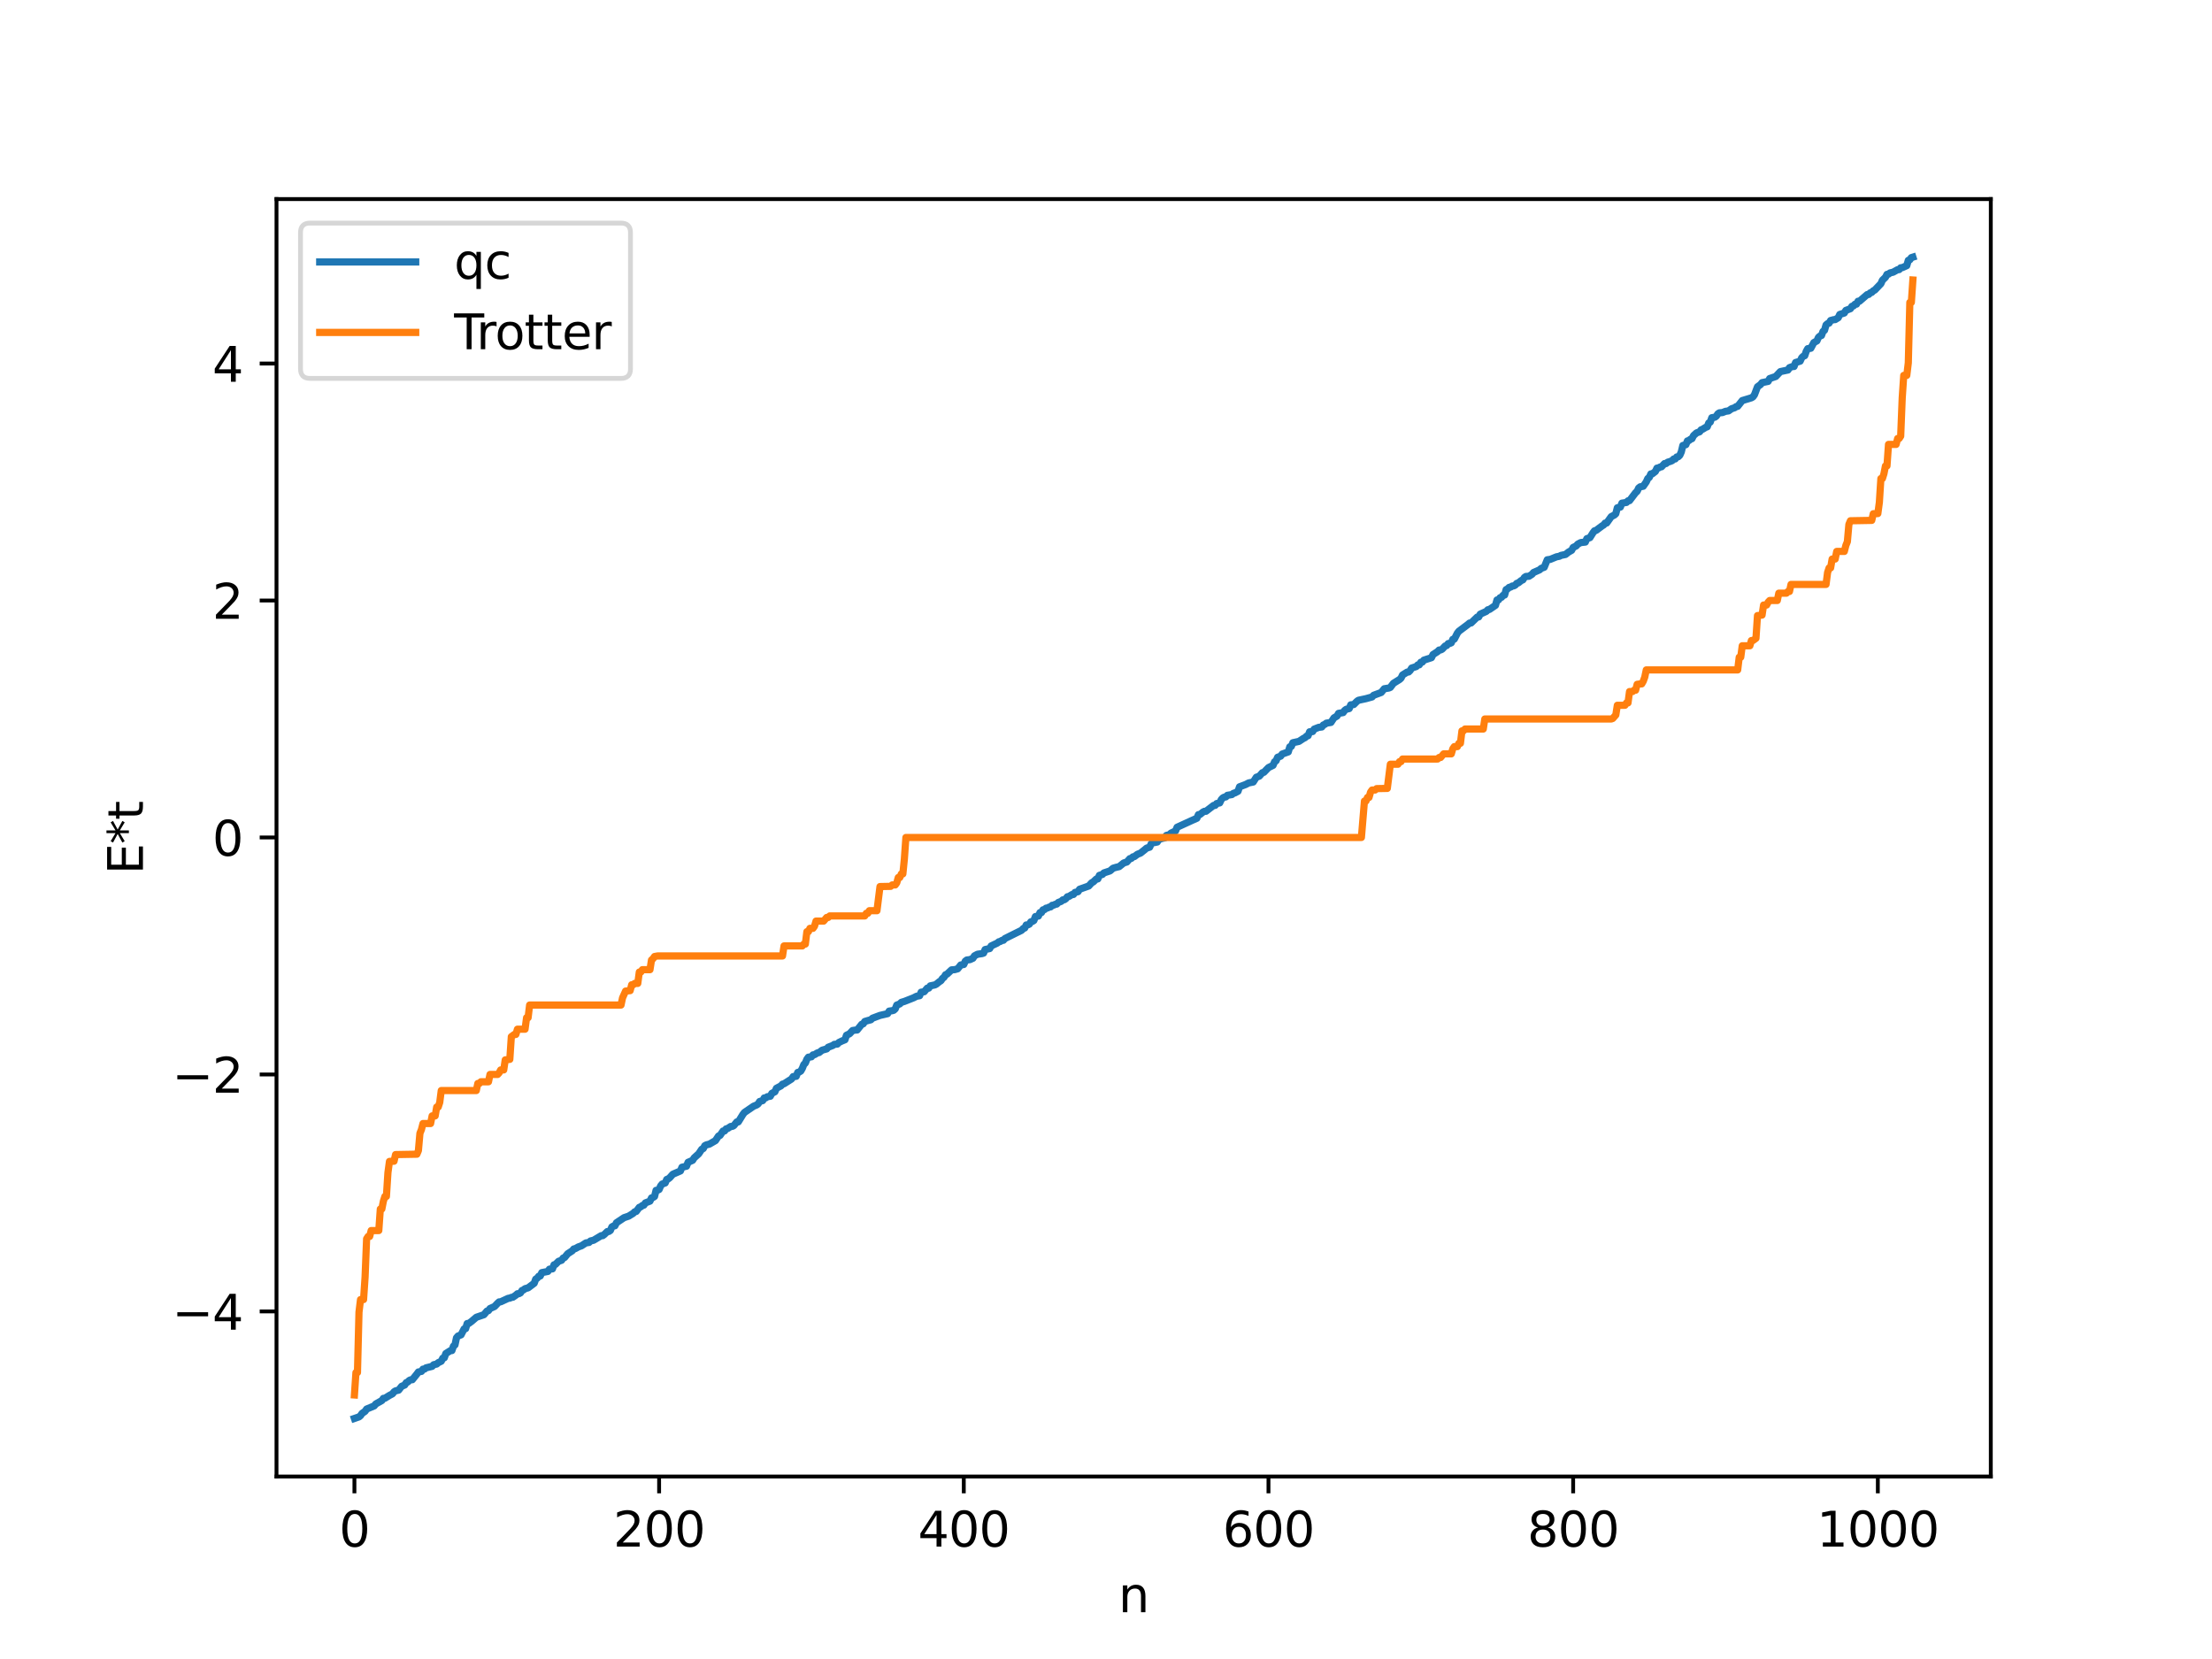 <?xml version="1.0" encoding="utf-8" standalone="no"?>
<!DOCTYPE svg PUBLIC "-//W3C//DTD SVG 1.1//EN"
  "http://www.w3.org/Graphics/SVG/1.1/DTD/svg11.dtd">
<svg xmlns:xlink="http://www.w3.org/1999/xlink" width="460.8pt" height="345.6pt" viewBox="0 0 460.8 345.6" xmlns="http://www.w3.org/2000/svg" version="1.1">
 <defs>
  <style type="text/css">*{stroke-linejoin: round; stroke-linecap: butt}</style>
 </defs>
 <g id="figure_1">
  <g id="patch_1">
   <path d="M 0 345.6 
L 460.8 345.6 
L 460.8 0 
L 0 0 
z
" style="fill: #ffffff"/>
  </g>
  <g id="axes_1">
   <g id="patch_2">
    <path d="M 57.6 307.584 
L 414.72 307.584 
L 414.72 41.472 
L 57.6 41.472 
z
" style="fill: #ffffff"/>
   </g>
   <g id="matplotlib.axis_1">
    <g id="xtick_1">
     <g id="line2d_1">
      <defs>
       <path id="mdfba3d3b55" d="M 0 0 
L 0 3.5 
" style="stroke: #000000; stroke-width: 0.8"/>
      </defs>
      <g>
       <use xlink:href="#mdfba3d3b55" x="73.833" y="307.584" style="stroke: #000000; stroke-width: 0.8"/>
      </g>
     </g>
     <g id="text_1">
      <!-- 0 -->
      <g transform="translate(70.651 322.182) scale(0.1 -0.1)">
       <defs>
        <path id="DejaVuSans-30" d="M 2034 4250 
Q 1547 4250 1301 3770 
Q 1056 3291 1056 2328 
Q 1056 1369 1301 889 
Q 1547 409 2034 409 
Q 2525 409 2770 889 
Q 3016 1369 3016 2328 
Q 3016 3291 2770 3770 
Q 2525 4250 2034 4250 
z
M 2034 4750 
Q 2819 4750 3233 4129 
Q 3647 3509 3647 2328 
Q 3647 1150 3233 529 
Q 2819 -91 2034 -91 
Q 1250 -91 836 529 
Q 422 1150 422 2328 
Q 422 3509 836 4129 
Q 1250 4750 2034 4750 
z
" transform="scale(0.016)"/>
       </defs>
       <use xlink:href="#DejaVuSans-30"/>
      </g>
     </g>
    </g>
    <g id="xtick_2">
     <g id="line2d_2">
      <g>
       <use xlink:href="#mdfba3d3b55" x="137.304" y="307.584" style="stroke: #000000; stroke-width: 0.8"/>
      </g>
     </g>
     <g id="text_2">
      <!-- 200 -->
      <g transform="translate(127.76 322.182) scale(0.1 -0.1)">
       <defs>
        <path id="DejaVuSans-32" d="M 1228 531 
L 3431 531 
L 3431 0 
L 469 0 
L 469 531 
Q 828 903 1448 1529 
Q 2069 2156 2228 2338 
Q 2531 2678 2651 2914 
Q 2772 3150 2772 3378 
Q 2772 3750 2511 3984 
Q 2250 4219 1831 4219 
Q 1534 4219 1204 4116 
Q 875 4013 500 3803 
L 500 4441 
Q 881 4594 1212 4672 
Q 1544 4750 1819 4750 
Q 2544 4750 2975 4387 
Q 3406 4025 3406 3419 
Q 3406 3131 3298 2873 
Q 3191 2616 2906 2266 
Q 2828 2175 2409 1742 
Q 1991 1309 1228 531 
z
" transform="scale(0.016)"/>
       </defs>
       <use xlink:href="#DejaVuSans-32"/>
       <use xlink:href="#DejaVuSans-30" x="63.623"/>
       <use xlink:href="#DejaVuSans-30" x="127.246"/>
      </g>
     </g>
    </g>
    <g id="xtick_3">
     <g id="line2d_3">
      <g>
       <use xlink:href="#mdfba3d3b55" x="200.775" y="307.584" style="stroke: #000000; stroke-width: 0.8"/>
      </g>
     </g>
     <g id="text_3">
      <!-- 400 -->
      <g transform="translate(191.231 322.182) scale(0.1 -0.1)">
       <defs>
        <path id="DejaVuSans-34" d="M 2419 4116 
L 825 1625 
L 2419 1625 
L 2419 4116 
z
M 2253 4666 
L 3047 4666 
L 3047 1625 
L 3713 1625 
L 3713 1100 
L 3047 1100 
L 3047 0 
L 2419 0 
L 2419 1100 
L 313 1100 
L 313 1709 
L 2253 4666 
z
" transform="scale(0.016)"/>
       </defs>
       <use xlink:href="#DejaVuSans-34"/>
       <use xlink:href="#DejaVuSans-30" x="63.623"/>
       <use xlink:href="#DejaVuSans-30" x="127.246"/>
      </g>
     </g>
    </g>
    <g id="xtick_4">
     <g id="line2d_4">
      <g>
       <use xlink:href="#mdfba3d3b55" x="264.246" y="307.584" style="stroke: #000000; stroke-width: 0.8"/>
      </g>
     </g>
     <g id="text_4">
      <!-- 600 -->
      <g transform="translate(254.702 322.182) scale(0.1 -0.1)">
       <defs>
        <path id="DejaVuSans-36" d="M 2113 2584 
Q 1688 2584 1439 2293 
Q 1191 2003 1191 1497 
Q 1191 994 1439 701 
Q 1688 409 2113 409 
Q 2538 409 2786 701 
Q 3034 994 3034 1497 
Q 3034 2003 2786 2293 
Q 2538 2584 2113 2584 
z
M 3366 4563 
L 3366 3988 
Q 3128 4100 2886 4159 
Q 2644 4219 2406 4219 
Q 1781 4219 1451 3797 
Q 1122 3375 1075 2522 
Q 1259 2794 1537 2939 
Q 1816 3084 2150 3084 
Q 2853 3084 3261 2657 
Q 3669 2231 3669 1497 
Q 3669 778 3244 343 
Q 2819 -91 2113 -91 
Q 1303 -91 875 529 
Q 447 1150 447 2328 
Q 447 3434 972 4092 
Q 1497 4750 2381 4750 
Q 2619 4750 2861 4703 
Q 3103 4656 3366 4563 
z
" transform="scale(0.016)"/>
       </defs>
       <use xlink:href="#DejaVuSans-36"/>
       <use xlink:href="#DejaVuSans-30" x="63.623"/>
       <use xlink:href="#DejaVuSans-30" x="127.246"/>
      </g>
     </g>
    </g>
    <g id="xtick_5">
     <g id="line2d_5">
      <g>
       <use xlink:href="#mdfba3d3b55" x="327.717" y="307.584" style="stroke: #000000; stroke-width: 0.8"/>
      </g>
     </g>
     <g id="text_5">
      <!-- 800 -->
      <g transform="translate(318.173 322.182) scale(0.1 -0.1)">
       <defs>
        <path id="DejaVuSans-38" d="M 2034 2216 
Q 1584 2216 1326 1975 
Q 1069 1734 1069 1313 
Q 1069 891 1326 650 
Q 1584 409 2034 409 
Q 2484 409 2743 651 
Q 3003 894 3003 1313 
Q 3003 1734 2745 1975 
Q 2488 2216 2034 2216 
z
M 1403 2484 
Q 997 2584 770 2862 
Q 544 3141 544 3541 
Q 544 4100 942 4425 
Q 1341 4750 2034 4750 
Q 2731 4750 3128 4425 
Q 3525 4100 3525 3541 
Q 3525 3141 3298 2862 
Q 3072 2584 2669 2484 
Q 3125 2378 3379 2068 
Q 3634 1759 3634 1313 
Q 3634 634 3220 271 
Q 2806 -91 2034 -91 
Q 1263 -91 848 271 
Q 434 634 434 1313 
Q 434 1759 690 2068 
Q 947 2378 1403 2484 
z
M 1172 3481 
Q 1172 3119 1398 2916 
Q 1625 2713 2034 2713 
Q 2441 2713 2670 2916 
Q 2900 3119 2900 3481 
Q 2900 3844 2670 4047 
Q 2441 4250 2034 4250 
Q 1625 4250 1398 4047 
Q 1172 3844 1172 3481 
z
" transform="scale(0.016)"/>
       </defs>
       <use xlink:href="#DejaVuSans-38"/>
       <use xlink:href="#DejaVuSans-30" x="63.623"/>
       <use xlink:href="#DejaVuSans-30" x="127.246"/>
      </g>
     </g>
    </g>
    <g id="xtick_6">
     <g id="line2d_6">
      <g>
       <use xlink:href="#mdfba3d3b55" x="391.188" y="307.584" style="stroke: #000000; stroke-width: 0.8"/>
      </g>
     </g>
     <g id="text_6">
      <!-- 1000 -->
      <g transform="translate(378.463 322.182) scale(0.1 -0.1)">
       <defs>
        <path id="DejaVuSans-31" d="M 794 531 
L 1825 531 
L 1825 4091 
L 703 3866 
L 703 4441 
L 1819 4666 
L 2450 4666 
L 2450 531 
L 3481 531 
L 3481 0 
L 794 0 
L 794 531 
z
" transform="scale(0.016)"/>
       </defs>
       <use xlink:href="#DejaVuSans-31"/>
       <use xlink:href="#DejaVuSans-30" x="63.623"/>
       <use xlink:href="#DejaVuSans-30" x="127.246"/>
       <use xlink:href="#DejaVuSans-30" x="190.869"/>
      </g>
     </g>
    </g>
    <g id="text_7">
     <!-- n -->
     <g transform="translate(232.991 335.861) scale(0.1 -0.1)">
      <defs>
       <path id="DejaVuSans-6e" d="M 3513 2113 
L 3513 0 
L 2938 0 
L 2938 2094 
Q 2938 2591 2744 2837 
Q 2550 3084 2163 3084 
Q 1697 3084 1428 2787 
Q 1159 2491 1159 1978 
L 1159 0 
L 581 0 
L 581 3500 
L 1159 3500 
L 1159 2956 
Q 1366 3272 1645 3428 
Q 1925 3584 2291 3584 
Q 2894 3584 3203 3211 
Q 3513 2838 3513 2113 
z
" transform="scale(0.016)"/>
      </defs>
      <use xlink:href="#DejaVuSans-6e"/>
     </g>
    </g>
   </g>
   <g id="matplotlib.axis_2">
    <g id="ytick_1">
     <g id="line2d_7">
      <defs>
       <path id="mfbbdf902e1" d="M 0 0 
L -3.5 0 
" style="stroke: #000000; stroke-width: 0.8"/>
      </defs>
      <g>
       <use xlink:href="#mfbbdf902e1" x="57.6" y="273.194" style="stroke: #000000; stroke-width: 0.8"/>
      </g>
     </g>
     <g id="text_8">
      <!-- −4 -->
      <g transform="translate(35.858 276.993) scale(0.1 -0.1)">
       <defs>
        <path id="DejaVuSans-2212" d="M 678 2272 
L 4684 2272 
L 4684 1741 
L 678 1741 
L 678 2272 
z
" transform="scale(0.016)"/>
       </defs>
       <use xlink:href="#DejaVuSans-2212"/>
       <use xlink:href="#DejaVuSans-34" x="83.789"/>
      </g>
     </g>
    </g>
    <g id="ytick_2">
     <g id="line2d_8">
      <g>
       <use xlink:href="#mfbbdf902e1" x="57.6" y="223.828" style="stroke: #000000; stroke-width: 0.8"/>
      </g>
     </g>
     <g id="text_9">
      <!-- −2 -->
      <g transform="translate(35.858 227.627) scale(0.1 -0.1)">
       <use xlink:href="#DejaVuSans-2212"/>
       <use xlink:href="#DejaVuSans-32" x="83.789"/>
      </g>
     </g>
    </g>
    <g id="ytick_3">
     <g id="line2d_9">
      <g>
       <use xlink:href="#mfbbdf902e1" x="57.6" y="174.462" style="stroke: #000000; stroke-width: 0.8"/>
      </g>
     </g>
     <g id="text_10">
      <!-- 0 -->
      <g transform="translate(44.237 178.262) scale(0.1 -0.1)">
       <use xlink:href="#DejaVuSans-30"/>
      </g>
     </g>
    </g>
    <g id="ytick_4">
     <g id="line2d_10">
      <g>
       <use xlink:href="#mfbbdf902e1" x="57.6" y="125.097" style="stroke: #000000; stroke-width: 0.8"/>
      </g>
     </g>
     <g id="text_11">
      <!-- 2 -->
      <g transform="translate(44.237 128.896) scale(0.1 -0.1)">
       <use xlink:href="#DejaVuSans-32"/>
      </g>
     </g>
    </g>
    <g id="ytick_5">
     <g id="line2d_11">
      <g>
       <use xlink:href="#mfbbdf902e1" x="57.6" y="75.731" style="stroke: #000000; stroke-width: 0.8"/>
      </g>
     </g>
     <g id="text_12">
      <!-- 4 -->
      <g transform="translate(44.237 79.53) scale(0.1 -0.1)">
       <use xlink:href="#DejaVuSans-34"/>
      </g>
     </g>
    </g>
    <g id="text_13">
     <!-- E*t -->
     <g transform="translate(29.778 182.148) rotate(-90) scale(0.1 -0.1)">
      <defs>
       <path id="DejaVuSans-45" d="M 628 4666 
L 3578 4666 
L 3578 4134 
L 1259 4134 
L 1259 2753 
L 3481 2753 
L 3481 2222 
L 1259 2222 
L 1259 531 
L 3634 531 
L 3634 0 
L 628 0 
L 628 4666 
z
" transform="scale(0.016)"/>
       <path id="DejaVuSans-2a" d="M 3009 3897 
L 1888 3291 
L 3009 2681 
L 2828 2375 
L 1778 3009 
L 1778 1831 
L 1422 1831 
L 1422 3009 
L 372 2375 
L 191 2681 
L 1313 3291 
L 191 3897 
L 372 4206 
L 1422 3572 
L 1422 4750 
L 1778 4750 
L 1778 3572 
L 2828 4206 
L 3009 3897 
z
" transform="scale(0.016)"/>
       <path id="DejaVuSans-74" d="M 1172 4494 
L 1172 3500 
L 2356 3500 
L 2356 3053 
L 1172 3053 
L 1172 1153 
Q 1172 725 1289 603 
Q 1406 481 1766 481 
L 2356 481 
L 2356 0 
L 1766 0 
Q 1100 0 847 248 
Q 594 497 594 1153 
L 594 3053 
L 172 3053 
L 172 3500 
L 594 3500 
L 594 4494 
L 1172 4494 
z
" transform="scale(0.016)"/>
      </defs>
      <use xlink:href="#DejaVuSans-45"/>
      <use xlink:href="#DejaVuSans-2a" x="63.184"/>
      <use xlink:href="#DejaVuSans-74" x="113.184"/>
     </g>
    </g>
   </g>
   <g id="line2d_12">
    <path d="M 73.833 295.488 
L 74.785 295.164 
L 75.102 294.901 
L 75.42 294.438 
L 76.054 294.002 
L 76.372 293.533 
L 77.958 292.872 
L 78.276 292.473 
L 79.545 291.759 
L 79.862 291.302 
L 80.18 291.282 
L 81.132 290.689 
L 81.767 290.356 
L 82.084 289.944 
L 82.401 289.737 
L 83.036 289.595 
L 83.671 288.795 
L 84.305 288.524 
L 84.623 288.028 
L 84.94 287.904 
L 85.258 287.574 
L 85.575 287.429 
L 85.892 287.422 
L 86.844 286.241 
L 87.162 285.806 
L 87.796 285.688 
L 88.114 285.215 
L 88.431 285.211 
L 88.748 284.949 
L 90.018 284.637 
L 90.335 284.301 
L 90.97 284.154 
L 91.287 283.874 
L 91.922 283.57 
L 92.239 282.928 
L 92.557 282.853 
L 92.874 281.967 
L 93.826 281.367 
L 94.143 281.346 
L 94.461 280.423 
L 94.778 280.176 
L 95.096 278.686 
L 95.413 278.321 
L 96.048 278.068 
L 96.682 276.832 
L 97 276.786 
L 97.317 275.722 
L 97.634 275.705 
L 98.269 275.238 
L 99.221 274.416 
L 100.808 273.875 
L 101.443 273.121 
L 101.76 273.024 
L 102.077 272.589 
L 103.029 272.168 
L 103.664 271.491 
L 103.981 271.209 
L 104.299 271.193 
L 105.886 270.456 
L 106.203 270.433 
L 106.52 270.267 
L 106.838 270.239 
L 107.472 269.8 
L 107.79 269.511 
L 108.107 269.497 
L 108.424 269.326 
L 108.742 268.837 
L 109.059 268.712 
L 109.377 268.453 
L 110.011 268.282 
L 111.281 267.327 
L 111.598 266.466 
L 111.915 266.266 
L 112.233 265.866 
L 112.55 265.81 
L 112.867 265.109 
L 114.137 264.862 
L 114.454 264.395 
L 115.089 264.327 
L 115.406 263.485 
L 115.724 263.387 
L 116.358 262.755 
L 116.993 262.535 
L 117.31 262.077 
L 117.628 261.953 
L 118.262 261.177 
L 119.215 260.559 
L 119.532 260.177 
L 119.849 260.11 
L 120.484 259.753 
L 121.119 259.53 
L 122.071 258.914 
L 122.705 258.826 
L 123.023 258.513 
L 123.658 258.363 
L 125.244 257.414 
L 125.562 257.407 
L 125.879 257.172 
L 126.514 256.556 
L 126.831 256.538 
L 127.148 256.326 
L 127.466 255.594 
L 127.783 255.405 
L 128.1 255.356 
L 128.418 254.724 
L 130.005 253.663 
L 130.957 253.346 
L 131.909 252.754 
L 132.226 252.434 
L 132.543 252.363 
L 133.178 251.511 
L 133.496 251.405 
L 133.813 251.131 
L 134.13 251.054 
L 134.448 250.584 
L 135.4 250.22 
L 135.717 249.544 
L 136.034 249.46 
L 136.352 249.249 
L 136.669 247.968 
L 136.986 247.95 
L 137.304 247.793 
L 137.621 247.053 
L 137.939 246.663 
L 138.573 246.436 
L 138.891 245.701 
L 139.208 245.581 
L 139.525 245.327 
L 140.16 244.616 
L 141.747 243.929 
L 142.064 243.156 
L 143.016 242.942 
L 143.334 242.132 
L 144.286 241.712 
L 144.603 241.207 
L 145.555 240.349 
L 146.19 239.405 
L 146.507 239.261 
L 146.824 238.67 
L 147.142 238.502 
L 147.777 238.342 
L 149.046 237.606 
L 149.681 236.653 
L 149.998 236.527 
L 150.633 235.607 
L 150.95 235.598 
L 151.267 235.159 
L 151.585 235.089 
L 152.22 234.661 
L 152.537 234.651 
L 152.854 234.499 
L 153.489 233.716 
L 153.806 233.707 
L 154.758 232.162 
L 155.076 231.75 
L 156.98 230.449 
L 157.615 230.19 
L 157.932 229.958 
L 158.249 229.46 
L 158.884 229.278 
L 159.201 228.717 
L 159.519 228.709 
L 159.836 228.474 
L 160.471 228.367 
L 160.788 227.767 
L 161.423 227.439 
L 161.74 226.712 
L 162.692 226.205 
L 163.01 225.844 
L 163.327 225.772 
L 164.914 224.762 
L 165.231 224.271 
L 165.866 224.219 
L 166.183 223.403 
L 166.5 223.319 
L 166.818 223.119 
L 167.135 222.565 
L 167.453 221.757 
L 167.77 221.454 
L 168.087 220.659 
L 168.405 220.231 
L 169.039 220.154 
L 169.357 219.753 
L 169.674 219.714 
L 170.309 219.323 
L 170.626 219.273 
L 171.261 218.775 
L 172.213 218.508 
L 172.53 218.156 
L 173.482 217.791 
L 173.8 217.562 
L 174.434 217.501 
L 174.752 217.168 
L 175.386 216.86 
L 176.021 216.602 
L 176.339 215.66 
L 176.973 215.356 
L 177.608 214.677 
L 178.243 214.579 
L 178.56 214.567 
L 179.512 213.383 
L 179.829 213.28 
L 180.147 212.792 
L 180.781 212.602 
L 181.416 212.436 
L 181.734 212.121 
L 183.32 211.527 
L 184.907 211.163 
L 185.224 210.634 
L 185.859 210.546 
L 186.177 210.457 
L 186.494 210.167 
L 186.811 209.379 
L 187.446 209.134 
L 187.763 208.803 
L 188.398 208.615 
L 190.302 207.866 
L 190.937 207.541 
L 191.572 207.423 
L 191.889 206.694 
L 192.524 206.596 
L 193.158 205.854 
L 193.476 205.846 
L 193.793 205.376 
L 194.745 205.177 
L 195.062 205.013 
L 195.697 204.495 
L 196.015 204.302 
L 196.332 203.825 
L 196.649 203.597 
L 196.967 203.062 
L 197.284 202.932 
L 198.236 202.039 
L 198.871 201.996 
L 199.505 201.818 
L 200.14 201.025 
L 200.775 200.92 
L 201.092 200.226 
L 201.41 199.987 
L 202.044 199.91 
L 202.679 199.624 
L 202.996 199.124 
L 203.631 198.786 
L 204.583 198.649 
L 204.9 198.543 
L 205.218 197.805 
L 206.17 197.602 
L 206.487 197.053 
L 207.757 196.455 
L 208.074 196.191 
L 208.391 196.125 
L 208.709 195.911 
L 209.026 195.875 
L 209.343 195.517 
L 212.834 193.786 
L 213.152 193.429 
L 213.469 193.324 
L 213.786 192.688 
L 214.104 192.676 
L 214.421 192.521 
L 214.739 192.036 
L 215.056 191.96 
L 215.373 191.761 
L 215.691 190.937 
L 216.325 190.829 
L 216.643 190.111 
L 216.96 190.1 
L 217.277 189.535 
L 217.595 189.479 
L 217.912 189.19 
L 218.229 189.15 
L 218.547 188.963 
L 218.864 188.92 
L 219.181 188.591 
L 219.499 188.564 
L 219.816 188.385 
L 220.134 188.341 
L 220.451 188.006 
L 221.086 187.76 
L 221.403 187.457 
L 221.72 187.43 
L 222.038 187.212 
L 222.355 186.811 
L 222.672 186.749 
L 223.307 186.355 
L 223.624 186.333 
L 223.942 185.905 
L 224.577 185.752 
L 224.894 185.247 
L 226.798 184.571 
L 227.433 183.883 
L 227.75 183.721 
L 228.385 183.113 
L 228.702 183.091 
L 229.02 182.352 
L 229.654 182.162 
L 229.972 181.84 
L 231.241 181.422 
L 231.876 180.864 
L 232.51 180.68 
L 233.145 180.533 
L 234.097 179.765 
L 234.732 179.579 
L 235.367 178.869 
L 235.684 178.814 
L 236.001 178.502 
L 236.319 178.439 
L 236.953 177.963 
L 237.588 177.715 
L 238.54 176.955 
L 238.858 176.675 
L 239.492 176.488 
L 239.81 175.783 
L 240.127 175.596 
L 241.079 175.408 
L 241.396 174.903 
L 242.031 174.674 
L 242.666 174.537 
L 242.983 174.035 
L 243.618 173.872 
L 243.935 173.554 
L 244.887 173.105 
L 245.205 172.333 
L 248.378 170.879 
L 249.33 170.457 
L 249.648 169.709 
L 249.965 169.677 
L 250.6 169.171 
L 250.917 169.009 
L 251.234 169.001 
L 252.821 167.781 
L 253.139 167.776 
L 253.456 167.393 
L 254.091 167.257 
L 254.408 166.575 
L 254.725 166.228 
L 255.043 166.056 
L 255.36 166.015 
L 255.677 165.682 
L 256.629 165.522 
L 256.947 165.258 
L 257.264 165.175 
L 257.899 164.837 
L 258.216 163.908 
L 259.486 163.43 
L 260.12 163.101 
L 261.072 162.908 
L 261.707 161.92 
L 262.342 161.681 
L 262.977 160.967 
L 263.294 160.884 
L 264.246 159.903 
L 265.198 159.437 
L 265.515 158.693 
L 265.833 158.49 
L 266.15 157.753 
L 266.785 157.524 
L 267.102 157.085 
L 268.054 156.747 
L 268.372 156.635 
L 268.689 155.573 
L 269.006 155.489 
L 269.324 154.722 
L 270.593 154.447 
L 271.545 153.815 
L 271.862 153.676 
L 272.18 153.352 
L 272.497 153.266 
L 272.815 152.448 
L 273.449 152.397 
L 273.767 151.89 
L 274.719 151.519 
L 275.353 151.444 
L 275.671 151.031 
L 275.988 150.9 
L 276.305 150.648 
L 277.258 150.494 
L 277.892 149.541 
L 278.527 149.169 
L 278.844 148.608 
L 279.796 148.446 
L 280.114 148.005 
L 280.431 147.756 
L 281.066 147.607 
L 281.383 146.834 
L 282.018 146.764 
L 282.653 146.127 
L 282.97 145.884 
L 284.557 145.542 
L 285.826 145.189 
L 286.143 144.845 
L 287.73 144.255 
L 288.365 143.48 
L 289.317 143.328 
L 289.634 143.196 
L 290.269 142.349 
L 291.539 141.559 
L 291.856 141.279 
L 292.173 140.615 
L 293.125 140.019 
L 293.443 139.983 
L 293.76 139.674 
L 294.077 139.167 
L 295.029 138.857 
L 295.347 138.514 
L 295.664 138.498 
L 295.981 137.957 
L 296.299 137.929 
L 296.616 137.519 
L 298.203 137.006 
L 298.52 136.354 
L 299.472 135.743 
L 299.79 135.417 
L 300.107 135.401 
L 300.424 135.236 
L 301.059 134.567 
L 301.377 134.472 
L 301.694 134.063 
L 302.011 134.046 
L 302.329 133.908 
L 302.646 133.184 
L 302.963 133.138 
L 303.598 131.895 
L 303.915 131.495 
L 305.82 130.067 
L 306.137 129.792 
L 306.454 129.777 
L 307.724 128.551 
L 308.041 128.521 
L 308.358 127.936 
L 309.628 127.363 
L 309.945 127.024 
L 310.262 126.972 
L 311.532 126.107 
L 311.849 124.982 
L 312.167 124.972 
L 312.484 124.519 
L 312.801 124.421 
L 313.119 124.015 
L 313.436 123.958 
L 313.753 122.823 
L 314.071 122.663 
L 314.388 122.356 
L 314.705 122.298 
L 315.023 122.087 
L 315.34 122.051 
L 315.658 121.881 
L 315.975 121.525 
L 316.292 121.428 
L 316.927 120.924 
L 317.244 120.792 
L 317.562 120.292 
L 317.879 120.087 
L 318.514 120.042 
L 319.148 119.632 
L 319.466 119.26 
L 320.735 118.705 
L 321.053 118.403 
L 321.687 118.174 
L 322.322 116.614 
L 322.957 116.525 
L 324.226 116.002 
L 324.861 115.877 
L 325.178 115.698 
L 326.13 115.504 
L 326.765 115 
L 327.4 114.643 
L 327.717 114.038 
L 328.352 113.736 
L 328.669 113.361 
L 329.304 113.026 
L 330.256 112.924 
L 330.573 112.211 
L 331.208 112.002 
L 331.843 110.997 
L 332.16 110.579 
L 332.477 110.507 
L 333.747 109.554 
L 334.064 109.371 
L 334.381 108.965 
L 334.699 108.956 
L 335.651 107.624 
L 336.286 107.297 
L 336.603 107.004 
L 336.92 105.779 
L 337.555 105.631 
L 337.872 104.817 
L 338.824 104.666 
L 339.142 104.333 
L 339.459 104.294 
L 340.729 102.629 
L 341.046 102.352 
L 341.363 101.669 
L 341.681 101.417 
L 342.315 101.294 
L 342.95 100.385 
L 343.267 99.684 
L 343.585 99.436 
L 343.902 98.726 
L 344.22 98.696 
L 344.854 98.205 
L 345.172 97.52 
L 345.489 97.493 
L 345.806 97.291 
L 346.124 97.241 
L 346.758 96.568 
L 347.076 96.565 
L 347.393 96.295 
L 348.028 96.09 
L 348.345 95.953 
L 348.662 95.615 
L 348.98 95.608 
L 349.297 95.191 
L 349.615 95.145 
L 349.932 94.844 
L 350.249 94.134 
L 350.567 92.802 
L 351.201 92.635 
L 351.519 91.849 
L 351.836 91.77 
L 352.153 91.498 
L 352.471 91.386 
L 352.788 90.755 
L 353.423 90.177 
L 354.058 89.955 
L 354.375 89.54 
L 354.692 89.413 
L 355.327 89.021 
L 355.644 88.913 
L 355.962 88.111 
L 356.279 87.929 
L 356.596 87.017 
L 357.231 86.911 
L 357.548 86.689 
L 357.866 86.199 
L 358.183 86 
L 358.818 85.945 
L 359.453 85.689 
L 360.087 85.594 
L 360.722 85.147 
L 361.357 84.942 
L 361.674 84.709 
L 361.991 84.649 
L 362.943 83.448 
L 364.848 82.872 
L 365.165 82.682 
L 365.482 82.243 
L 366.117 80.575 
L 366.752 80.111 
L 367.069 79.711 
L 368.339 79.448 
L 368.656 78.859 
L 369.925 78.428 
L 370.877 77.415 
L 372.147 77.143 
L 372.464 77.081 
L 372.781 76.587 
L 373.416 76.355 
L 373.734 76.347 
L 374.051 75.518 
L 375.003 75.239 
L 375.32 74.54 
L 375.638 74.222 
L 375.955 74.103 
L 376.272 73.191 
L 376.59 72.63 
L 377.224 72.548 
L 377.859 71.362 
L 378.494 71.017 
L 378.811 70.291 
L 379.129 70.005 
L 379.446 69.894 
L 379.763 69.047 
L 380.081 68.805 
L 380.398 67.7 
L 380.715 67.417 
L 381.033 67.315 
L 381.35 66.77 
L 381.985 66.597 
L 382.302 66.576 
L 382.937 66.187 
L 383.254 65.507 
L 384.206 65.205 
L 384.524 64.663 
L 385.476 64.309 
L 385.793 63.811 
L 386.11 63.724 
L 386.428 63.374 
L 386.745 63.359 
L 387.062 62.757 
L 387.38 62.738 
L 388.967 61.369 
L 389.284 61.335 
L 389.601 61.009 
L 389.919 60.907 
L 390.236 60.584 
L 390.553 60.421 
L 391.823 59.092 
L 392.14 58.375 
L 392.775 57.765 
L 393.092 57.155 
L 393.41 57.107 
L 393.727 56.852 
L 394.362 56.703 
L 395.314 56.175 
L 395.631 56.161 
L 395.948 55.783 
L 396.266 55.763 
L 397.218 55.333 
L 397.535 54.232 
L 397.853 54.116 
L 398.17 53.669 
L 398.487 53.568 
L 398.487 53.568 
" clip-path="url(#p63cc54139a)" style="fill: none; stroke: #1f77b4; stroke-width: 1.5; stroke-linecap: square"/>
   </g>
   <g id="line2d_13">
    <path d="M 73.833 290.597 
L 74.15 285.927 
L 74.467 285.927 
L 74.785 273.34 
L 75.102 270.725 
L 75.737 270.725 
L 76.054 266.016 
L 76.372 258.066 
L 76.689 257.578 
L 77.006 257.578 
L 77.324 256.348 
L 78.91 256.348 
L 79.228 251.862 
L 79.545 251.862 
L 79.862 250.239 
L 80.18 249.236 
L 80.497 249.236 
L 80.815 244.276 
L 81.132 241.942 
L 82.084 241.901 
L 82.401 240.52 
L 86.844 240.441 
L 87.162 239.685 
L 87.479 236.091 
L 87.796 235.296 
L 88.114 234.052 
L 89.7 234.052 
L 90.018 232.462 
L 90.653 232.462 
L 90.97 230.616 
L 91.287 230.616 
L 91.605 229.654 
L 91.922 227.18 
L 99.221 227.18 
L 99.539 225.705 
L 99.856 225.705 
L 100.173 225.356 
L 101.76 225.356 
L 102.077 223.828 
L 103.664 223.828 
L 103.981 223.484 
L 104.299 222.888 
L 104.934 222.888 
L 105.251 220.792 
L 106.203 220.686 
L 106.52 215.957 
L 107.155 215.489 
L 107.472 215.489 
L 107.79 214.4 
L 109.377 214.4 
L 109.694 212.01 
L 110.011 212.01 
L 110.329 209.369 
L 129.37 209.369 
L 129.687 207.869 
L 130.322 206.458 
L 131.274 206.368 
L 131.591 205.14 
L 131.909 205.14 
L 132.226 204.86 
L 132.861 204.86 
L 133.178 202.497 
L 133.496 202.497 
L 133.813 202.002 
L 135.4 202.002 
L 135.717 199.987 
L 136.034 199.715 
L 136.352 199.26 
L 136.986 199.145 
L 163.01 199.145 
L 163.327 197.054 
L 167.135 197.054 
L 167.453 196.672 
L 167.77 196.672 
L 168.087 194.083 
L 168.405 194.083 
L 168.722 193.392 
L 169.357 193.392 
L 169.674 192.947 
L 169.991 191.879 
L 171.578 191.879 
L 172.213 191.126 
L 172.53 191.126 
L 172.848 190.806 
L 180.147 190.806 
L 180.464 190.257 
L 180.781 190.257 
L 181.099 189.717 
L 182.686 189.717 
L 183.32 184.686 
L 185.542 184.642 
L 185.859 184.349 
L 186.494 184.349 
L 186.811 183.908 
L 187.129 182.801 
L 187.446 182.801 
L 187.763 182.052 
L 188.081 182.052 
L 188.398 178.924 
L 188.715 174.462 
L 283.605 174.462 
L 284.239 166.873 
L 284.557 166.873 
L 284.874 166.123 
L 285.191 166.123 
L 285.509 165.017 
L 285.826 164.576 
L 286.461 164.576 
L 286.778 164.283 
L 289 164.239 
L 289.634 159.208 
L 291.221 159.208 
L 291.539 158.668 
L 291.856 158.668 
L 292.173 158.119 
L 299.472 158.119 
L 299.79 157.799 
L 300.107 157.799 
L 300.742 157.046 
L 302.329 157.046 
L 302.646 155.978 
L 302.963 155.532 
L 303.598 155.532 
L 303.915 154.842 
L 304.233 154.842 
L 304.55 152.253 
L 304.867 152.253 
L 305.185 151.871 
L 308.993 151.871 
L 309.31 149.78 
L 335.651 149.78 
L 335.968 149.665 
L 336.603 148.938 
L 336.92 146.923 
L 338.507 146.923 
L 338.824 146.428 
L 339.142 146.428 
L 339.459 144.065 
L 340.094 144.065 
L 340.411 143.785 
L 340.729 143.785 
L 341.046 142.557 
L 341.681 142.467 
L 341.998 142.467 
L 342.315 141.921 
L 342.633 141.056 
L 342.95 139.556 
L 361.991 139.556 
L 362.309 136.915 
L 362.626 136.915 
L 362.943 134.525 
L 364.53 134.525 
L 364.848 133.436 
L 365.165 133.436 
L 365.8 132.968 
L 366.117 128.239 
L 367.069 128.133 
L 367.386 126.037 
L 368.021 126.037 
L 368.339 125.441 
L 368.656 125.097 
L 370.243 125.097 
L 370.56 123.568 
L 372.147 123.568 
L 372.464 123.22 
L 372.781 123.22 
L 373.099 121.745 
L 380.398 121.745 
L 380.715 119.271 
L 381.033 118.309 
L 381.35 118.309 
L 381.667 116.462 
L 382.302 116.462 
L 382.62 114.873 
L 384.206 114.873 
L 384.524 113.629 
L 384.841 112.834 
L 385.158 109.24 
L 385.476 108.484 
L 389.919 108.405 
L 390.236 107.023 
L 391.188 106.983 
L 391.505 104.649 
L 391.823 99.689 
L 392.14 99.689 
L 392.458 98.686 
L 392.775 97.062 
L 393.092 97.062 
L 393.41 92.577 
L 394.996 92.577 
L 395.314 91.347 
L 395.631 91.347 
L 395.948 90.859 
L 396.266 82.909 
L 396.583 78.2 
L 397.218 78.2 
L 397.535 75.585 
L 397.853 62.998 
L 398.17 62.998 
L 398.487 58.328 
L 398.487 58.328 
" clip-path="url(#p63cc54139a)" style="fill: none; stroke: #ff7f0e; stroke-width: 1.5; stroke-linecap: square"/>
   </g>
   <g id="patch_3">
    <path d="M 57.6 307.584 
L 57.6 41.472 
" style="fill: none; stroke: #000000; stroke-width: 0.8; stroke-linejoin: miter; stroke-linecap: square"/>
   </g>
   <g id="patch_4">
    <path d="M 414.72 307.584 
L 414.72 41.472 
" style="fill: none; stroke: #000000; stroke-width: 0.8; stroke-linejoin: miter; stroke-linecap: square"/>
   </g>
   <g id="patch_5">
    <path d="M 57.6 307.584 
L 414.72 307.584 
" style="fill: none; stroke: #000000; stroke-width: 0.8; stroke-linejoin: miter; stroke-linecap: square"/>
   </g>
   <g id="patch_6">
    <path d="M 57.6 41.472 
L 414.72 41.472 
" style="fill: none; stroke: #000000; stroke-width: 0.8; stroke-linejoin: miter; stroke-linecap: square"/>
   </g>
   <g id="legend_1">
    <g id="patch_7">
     <path d="M 64.6 78.828 
L 129.342 78.828 
Q 131.342 78.828 131.342 76.828 
L 131.342 48.472 
Q 131.342 46.472 129.342 46.472 
L 64.6 46.472 
Q 62.6 46.472 62.6 48.472 
L 62.6 76.828 
Q 62.6 78.828 64.6 78.828 
z
" style="fill: #ffffff; opacity: 0.8; stroke: #cccccc; stroke-linejoin: miter"/>
    </g>
    <g id="line2d_14">
     <path d="M 66.6 54.57 
L 76.6 54.57 
L 86.6 54.57 
" style="fill: none; stroke: #1f77b4; stroke-width: 1.5; stroke-linecap: square"/>
    </g>
    <g id="text_14">
     <!-- qc -->
     <g transform="translate(94.6 58.07) scale(0.1 -0.1)">
      <defs>
       <path id="DejaVuSans-71" d="M 947 1747 
Q 947 1113 1208 752 
Q 1469 391 1925 391 
Q 2381 391 2643 752 
Q 2906 1113 2906 1747 
Q 2906 2381 2643 2742 
Q 2381 3103 1925 3103 
Q 1469 3103 1208 2742 
Q 947 2381 947 1747 
z
M 2906 525 
Q 2725 213 2448 61 
Q 2172 -91 1784 -91 
Q 1150 -91 751 415 
Q 353 922 353 1747 
Q 353 2572 751 3078 
Q 1150 3584 1784 3584 
Q 2172 3584 2448 3432 
Q 2725 3281 2906 2969 
L 2906 3500 
L 3481 3500 
L 3481 -1331 
L 2906 -1331 
L 2906 525 
z
" transform="scale(0.016)"/>
       <path id="DejaVuSans-63" d="M 3122 3366 
L 3122 2828 
Q 2878 2963 2633 3030 
Q 2388 3097 2138 3097 
Q 1578 3097 1268 2742 
Q 959 2388 959 1747 
Q 959 1106 1268 751 
Q 1578 397 2138 397 
Q 2388 397 2633 464 
Q 2878 531 3122 666 
L 3122 134 
Q 2881 22 2623 -34 
Q 2366 -91 2075 -91 
Q 1284 -91 818 406 
Q 353 903 353 1747 
Q 353 2603 823 3093 
Q 1294 3584 2113 3584 
Q 2378 3584 2631 3529 
Q 2884 3475 3122 3366 
z
" transform="scale(0.016)"/>
      </defs>
      <use xlink:href="#DejaVuSans-71"/>
      <use xlink:href="#DejaVuSans-63" x="63.477"/>
     </g>
    </g>
    <g id="line2d_15">
     <path d="M 66.6 69.249 
L 76.6 69.249 
L 86.6 69.249 
" style="fill: none; stroke: #ff7f0e; stroke-width: 1.5; stroke-linecap: square"/>
    </g>
    <g id="text_15">
     <!-- Trotter -->
     <g transform="translate(94.6 72.749) scale(0.1 -0.1)">
      <defs>
       <path id="DejaVuSans-54" d="M -19 4666 
L 3928 4666 
L 3928 4134 
L 2272 4134 
L 2272 0 
L 1638 0 
L 1638 4134 
L -19 4134 
L -19 4666 
z
" transform="scale(0.016)"/>
       <path id="DejaVuSans-72" d="M 2631 2963 
Q 2534 3019 2420 3045 
Q 2306 3072 2169 3072 
Q 1681 3072 1420 2755 
Q 1159 2438 1159 1844 
L 1159 0 
L 581 0 
L 581 3500 
L 1159 3500 
L 1159 2956 
Q 1341 3275 1631 3429 
Q 1922 3584 2338 3584 
Q 2397 3584 2469 3576 
Q 2541 3569 2628 3553 
L 2631 2963 
z
" transform="scale(0.016)"/>
       <path id="DejaVuSans-6f" d="M 1959 3097 
Q 1497 3097 1228 2736 
Q 959 2375 959 1747 
Q 959 1119 1226 758 
Q 1494 397 1959 397 
Q 2419 397 2687 759 
Q 2956 1122 2956 1747 
Q 2956 2369 2687 2733 
Q 2419 3097 1959 3097 
z
M 1959 3584 
Q 2709 3584 3137 3096 
Q 3566 2609 3566 1747 
Q 3566 888 3137 398 
Q 2709 -91 1959 -91 
Q 1206 -91 779 398 
Q 353 888 353 1747 
Q 353 2609 779 3096 
Q 1206 3584 1959 3584 
z
" transform="scale(0.016)"/>
       <path id="DejaVuSans-65" d="M 3597 1894 
L 3597 1613 
L 953 1613 
Q 991 1019 1311 708 
Q 1631 397 2203 397 
Q 2534 397 2845 478 
Q 3156 559 3463 722 
L 3463 178 
Q 3153 47 2828 -22 
Q 2503 -91 2169 -91 
Q 1331 -91 842 396 
Q 353 884 353 1716 
Q 353 2575 817 3079 
Q 1281 3584 2069 3584 
Q 2775 3584 3186 3129 
Q 3597 2675 3597 1894 
z
M 3022 2063 
Q 3016 2534 2758 2815 
Q 2500 3097 2075 3097 
Q 1594 3097 1305 2825 
Q 1016 2553 972 2059 
L 3022 2063 
z
" transform="scale(0.016)"/>
      </defs>
      <use xlink:href="#DejaVuSans-54"/>
      <use xlink:href="#DejaVuSans-72" x="46.334"/>
      <use xlink:href="#DejaVuSans-6f" x="85.197"/>
      <use xlink:href="#DejaVuSans-74" x="146.379"/>
      <use xlink:href="#DejaVuSans-74" x="185.588"/>
      <use xlink:href="#DejaVuSans-65" x="224.797"/>
      <use xlink:href="#DejaVuSans-72" x="286.32"/>
     </g>
    </g>
   </g>
  </g>
 </g>
 <defs>
  <clipPath id="p63cc54139a">
   <rect x="57.6" y="41.472" width="357.12" height="266.112"/>
  </clipPath>
 </defs>
</svg>
